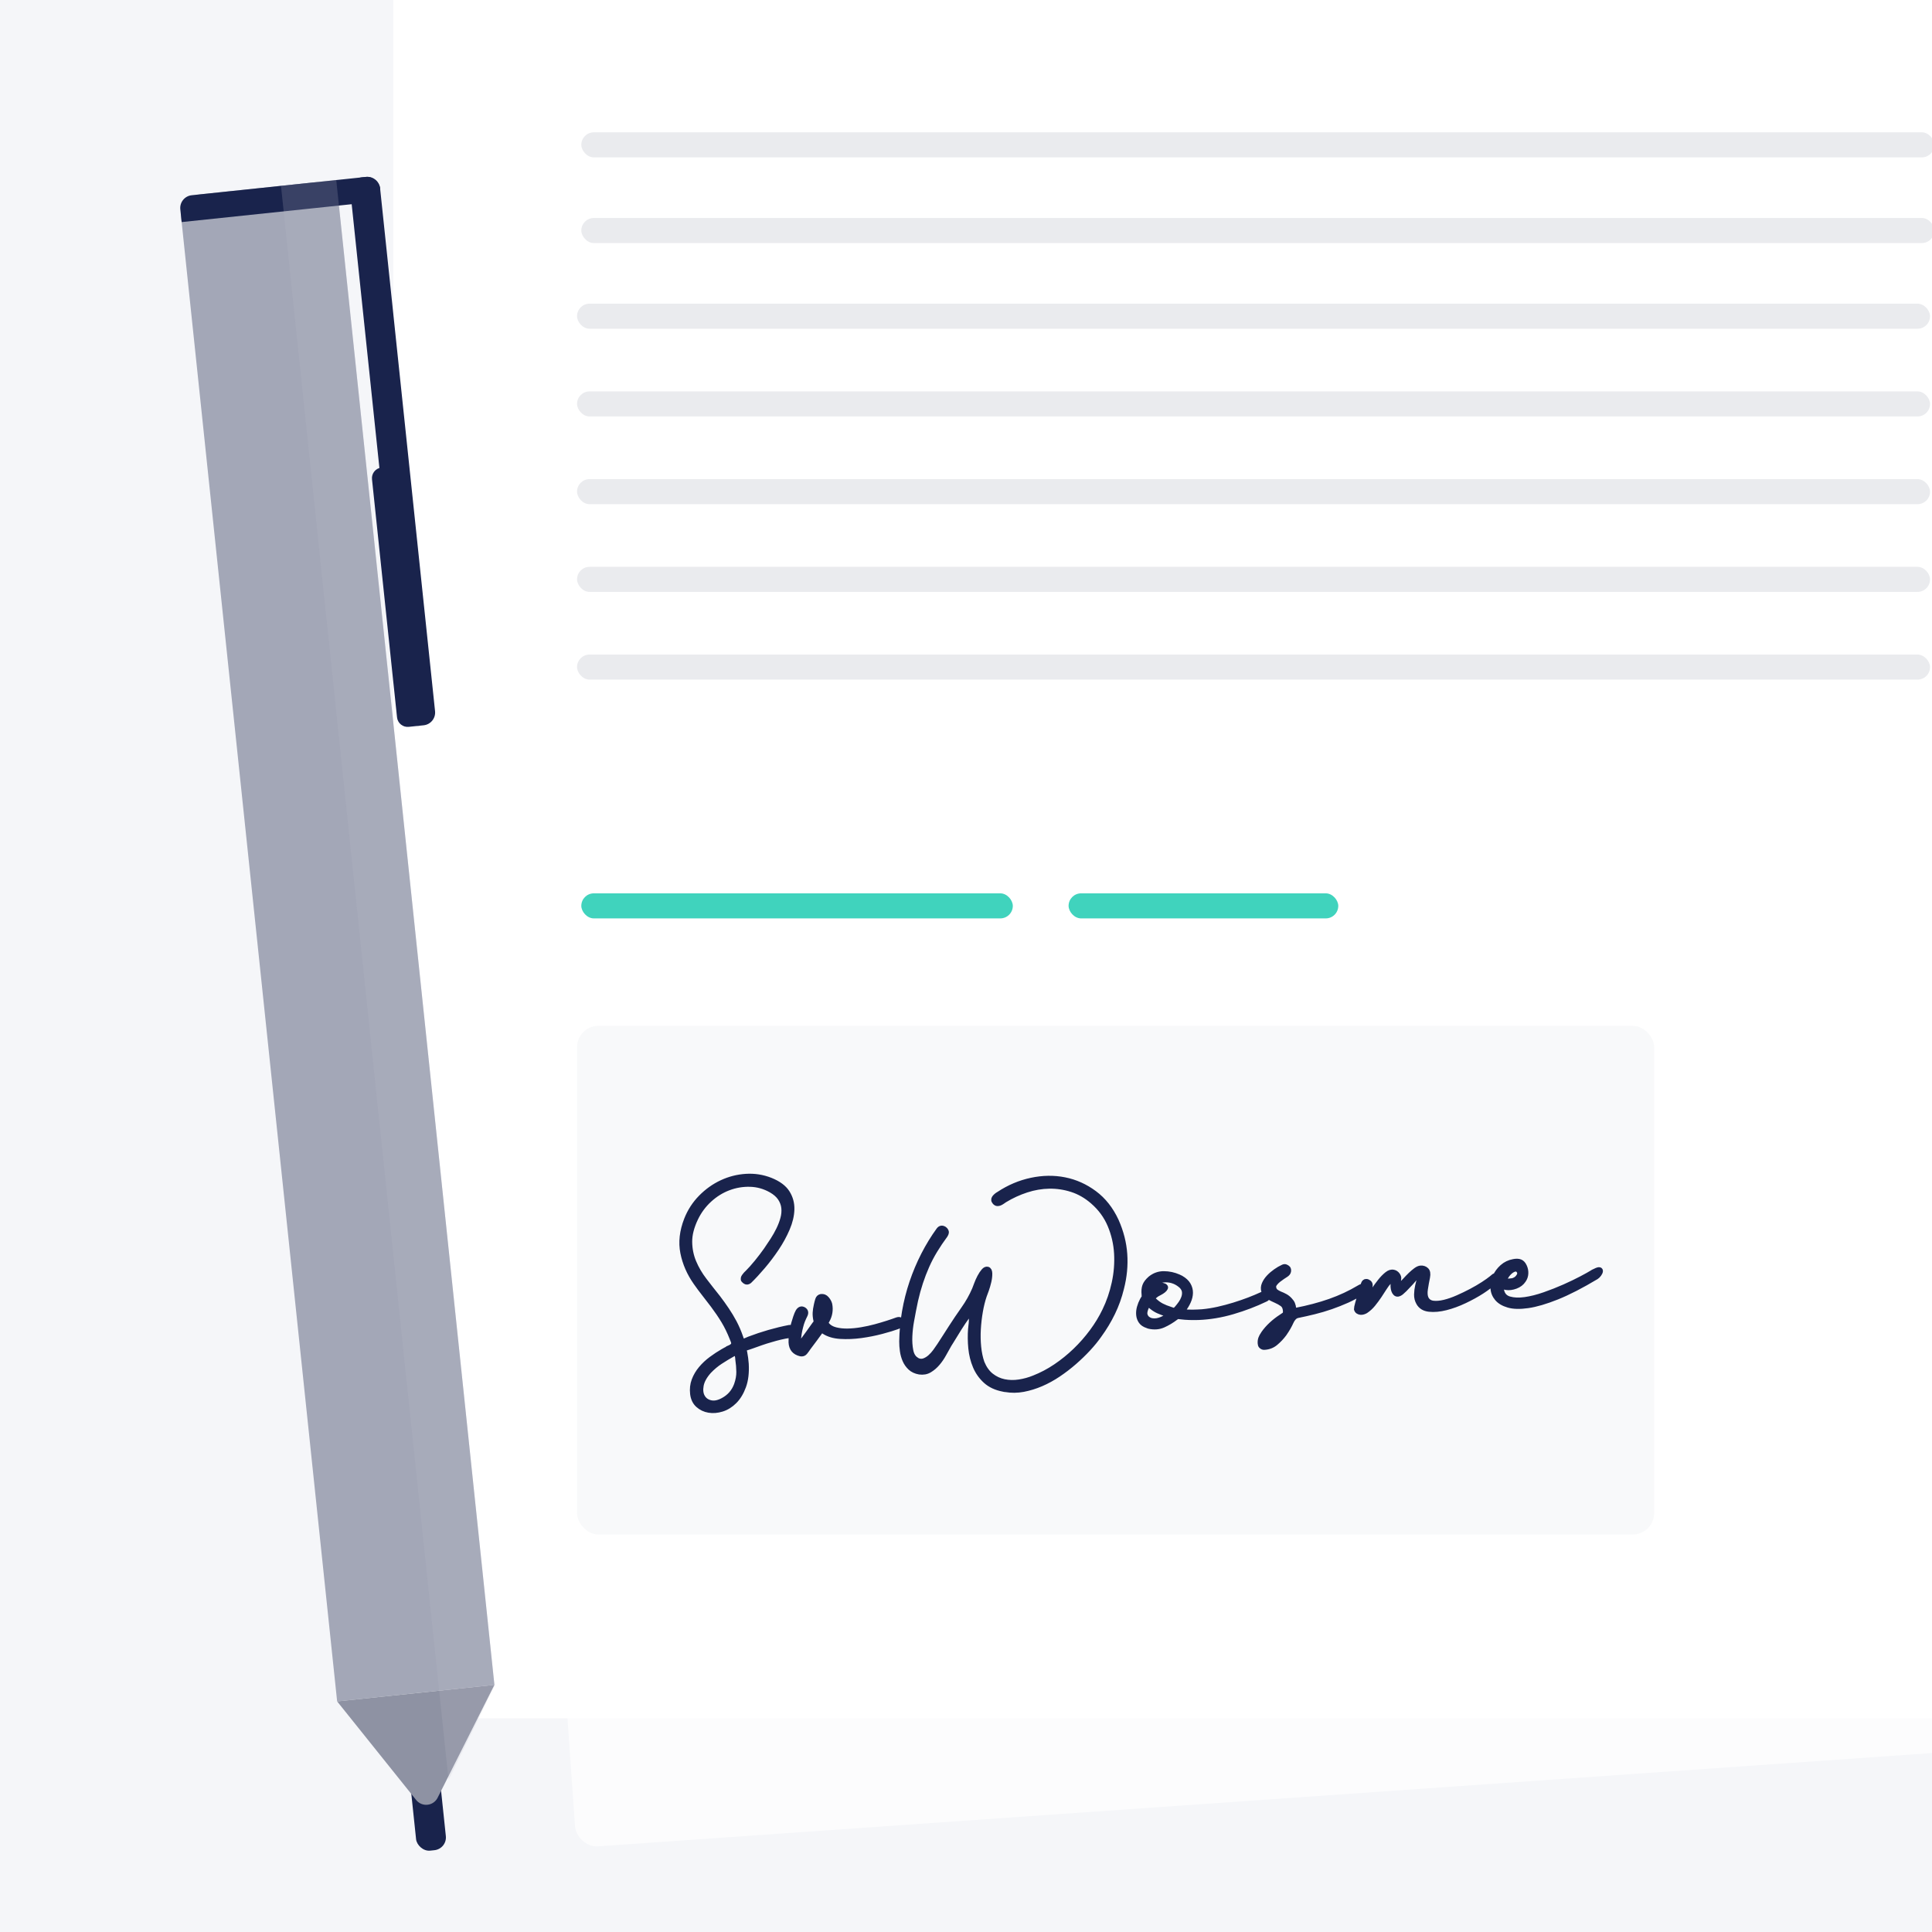 <?xml version="1.0" encoding="UTF-8"?>
<svg width="452px" height="452px" viewBox="0 0 452 452" version="1.1" xmlns="http://www.w3.org/2000/svg" xmlns:xlink="http://www.w3.org/1999/xlink">
    <!-- Generator: Sketch 51.1 (57501) - http://www.bohemiancoding.com/sketch -->
    <title>Overeenkomsten</title>
    <desc>Created with Sketch.</desc>
    <defs>
        <rect id="path-1" x="52" y="0" width="346" height="664" rx="9"></rect>
        <filter x="-41.0%" y="-21.1%" width="182.1%" height="142.8%" filterUnits="objectBoundingBox" id="filter-2">
            <feOffset dx="0" dy="2" in="SourceAlpha" result="shadowOffsetOuter1"></feOffset>
            <feGaussianBlur stdDeviation="47" in="shadowOffsetOuter1" result="shadowBlurOuter1"></feGaussianBlur>
            <feColorMatrix values="0 0 0 0 0.278   0 0 0 0 0.302   0 0 0 0 0.439  0 0 0 1 0" type="matrix" in="shadowBlurOuter1"></feColorMatrix>
        </filter>
        <filter x="-76.6%" y="-5.1%" width="231.9%" height="115.9%" filterUnits="objectBoundingBox" id="filter-3">
            <feOffset dx="-5" dy="11" in="SourceAlpha" result="shadowOffsetOuter1"></feOffset>
            <feGaussianBlur stdDeviation="8.5" in="shadowOffsetOuter1" result="shadowBlurOuter1"></feGaussianBlur>
            <feColorMatrix values="0 0 0 0 0   0 0 0 0 0   0 0 0 0 0  0 0 0 0.135 0" type="matrix" in="shadowBlurOuter1" result="shadowMatrixOuter1"></feColorMatrix>
            <feMerge>
                <feMergeNode in="shadowMatrixOuter1"></feMergeNode>
                <feMergeNode in="SourceGraphic"></feMergeNode>
            </feMerge>
        </filter>
    </defs>
    <g id="Contracten" stroke="none" stroke-width="1" fill="none" fill-rule="evenodd">
        <rect fill="#F5F6F9" x="0" y="0" width="452" height="452"></rect>
        <g id="Document-1" transform="translate(90, -289)" fill-rule="nonzero">
            <rect id="Rectangle-2" fill="#FFFFFF" opacity="0.7" transform="translate(224, 387) rotate(-4) translate(-224, -387) " x="22" y="66" width="404" height="642" rx="5"></rect>
            <g id="Rectangle-4">
                <use fill="black" fill-opacity="1" filter="url(#filter-2)" xlink:href="#path-1"></use>
                <use fill="#FFFFFF" xlink:href="#path-1"></use>
            </g>
            <rect id="Rectangle-2" fill="#FFFFFF" x="2" y="49" width="404" height="642" rx="5"></rect>
            <g id="Group-2" transform="translate(45, 319)">
                <rect id="Rectangle-5" fill="#40D3BD" x="1" y="179" width="100.952" height="5.864" rx="2.932"></rect>
                <rect id="Rectangle-5" fill="#40D3BD" x="115" y="179" width="63.095" height="5.864" rx="2.932"></rect>
                <rect id="Rectangle-5" fill="#EAEBEE" x="1" y="21" width="316.541" height="5.864" rx="2.932"></rect>
                <rect id="Rectangle-5-Copy" fill="#EAEBEE" x="1" y="0.955" width="316.541" height="5.864" rx="2.932"></rect>
                <rect id="Rectangle-5" fill="#EAEBEE" x="0" y="41.045" width="316.541" height="5.864" rx="2.932"></rect>
                <rect id="Rectangle-5" fill="#EAEBEE" x="0" y="61.568" width="316.541" height="5.864" rx="2.932"></rect>
                <rect id="Rectangle-5" fill="#EAEBEE" x="0" y="82.091" width="316.541" height="5.864" rx="2.932"></rect>
                <rect id="Rectangle-5" fill="#EAEBEE" x="0" y="102.614" width="316.541" height="5.864" rx="2.932"></rect>
                <rect id="Rectangle-5" fill="#EAEBEE" x="0" y="123.136" width="316.541" height="5.864" rx="2.932"></rect>
            </g>
        </g>
        <rect id="Rectangle-15" fill="#E8E9ED" fill-rule="nonzero" opacity="0.3" transform="translate(261, 299.5) scale(-1, -1) translate(-261, -299.5) " x="135" y="240" width="252" height="119" rx="5"></rect>
        <path d="M175.315,293.39 C174.928,293.639 174.583,293.652 174.279,293.431 C174.113,293.293 173.982,293.162 173.886,293.038 C173.789,292.914 173.768,292.741 173.823,292.52 C173.851,292.382 173.934,292.23 174.072,292.064 C174.21,291.899 174.341,291.754 174.466,291.629 C174.59,291.505 174.68,291.422 174.735,291.381 C174.79,291.339 174.776,291.36 174.693,291.443 C175.577,290.669 176.433,289.841 177.262,288.957 C178.091,288.073 178.878,287.176 179.624,286.264 C180.176,285.574 180.742,284.842 181.322,284.068 C181.902,283.295 182.427,282.501 182.897,281.686 C183.366,280.871 183.746,280.05 184.036,279.221 C184.326,278.392 184.457,277.584 184.43,276.797 C184.402,276.01 184.181,275.251 183.767,274.519 C183.352,273.787 182.689,273.117 181.778,272.509 C180.314,271.543 178.726,270.976 177.014,270.811 C175.301,270.645 173.616,270.811 171.959,271.308 C170.302,271.805 168.762,272.62 167.34,273.752 C165.917,274.885 164.75,276.252 163.839,277.854 C162.762,279.76 162.175,281.541 162.078,283.198 C161.981,284.855 162.188,286.437 162.699,287.942 C163.21,289.447 163.935,290.911 164.874,292.334 C165.814,293.756 166.78,295.185 167.775,296.622 C168.41,297.588 169.017,298.576 169.598,299.584 C170.178,300.592 170.702,301.621 171.172,302.67 C171.669,303.803 172.083,304.99 172.415,306.233 C172.498,306.537 172.567,306.786 172.622,306.979 C172.677,307.172 172.912,307.2 173.326,307.062 C173.492,307.007 173.651,306.951 173.803,306.896 C173.955,306.841 174.113,306.786 174.279,306.731 C175.826,306.261 177.407,305.854 179.023,305.508 C180.639,305.163 182.234,304.894 183.808,304.7 C184.112,304.673 184.354,304.749 184.533,304.928 C184.713,305.108 184.816,305.35 184.844,305.653 C184.844,305.93 184.74,306.171 184.533,306.378 C184.326,306.586 184.084,306.703 183.808,306.731 C183.062,306.786 182.317,306.876 181.571,307 C180.825,307.124 180.093,307.269 179.375,307.435 C178.574,307.601 177.794,307.787 177.034,307.994 C176.275,308.201 175.508,308.415 174.735,308.636 C174.624,308.664 174.521,308.692 174.424,308.719 C174.327,308.747 174.224,308.774 174.113,308.802 C173.92,308.857 173.747,308.899 173.596,308.926 C173.444,308.954 173.326,309.002 173.243,309.071 C173.161,309.14 173.105,309.23 173.078,309.341 C173.05,309.451 173.064,309.631 173.119,309.879 C173.174,310.349 173.216,310.798 173.243,311.226 C173.271,311.654 173.285,312.103 173.285,312.572 C173.257,314.644 172.926,316.391 172.29,317.813 C171.655,319.236 170.861,320.361 169.908,321.19 C168.955,322.018 167.927,322.564 166.822,322.826 C165.717,323.089 164.674,323.102 163.694,322.868 C162.713,322.633 161.885,322.163 161.208,321.459 C160.531,320.755 160.165,319.836 160.11,318.704 C160.055,317.544 160.248,316.48 160.69,315.514 C161.132,314.547 161.733,313.67 162.492,312.883 C163.252,312.096 164.108,311.398 165.061,310.791 C166.014,310.183 166.974,309.644 167.94,309.175 C168.161,309.064 168.382,308.961 168.603,308.864 C168.824,308.768 169.045,308.678 169.266,308.595 L169.266,308.553 C169.515,308.471 169.777,308.36 170.053,308.222 C170.164,308.139 170.26,308.056 170.343,307.973 C170.426,307.891 170.481,307.78 170.509,307.642 C170.537,307.449 170.509,307.235 170.426,307 C170.343,306.765 170.274,306.551 170.219,306.358 C169.749,304.866 169.197,303.499 168.562,302.256 C167.926,301.013 167.181,299.729 166.325,298.403 C165.717,297.464 165.102,296.539 164.481,295.627 C163.859,294.716 163.259,293.777 162.679,292.81 C161.298,290.518 160.448,288.122 160.131,285.622 C159.813,283.122 160.29,280.533 161.56,277.854 C162.472,275.948 163.708,274.305 165.268,272.924 C166.829,271.543 168.541,270.493 170.405,269.775 C172.27,269.057 174.203,268.705 176.206,268.718 C178.208,268.732 180.107,269.167 181.902,270.023 C183.725,270.907 184.975,271.978 185.652,273.234 C186.328,274.491 186.598,275.837 186.46,277.274 C186.321,278.71 185.859,280.195 185.072,281.727 C184.284,283.26 183.339,284.738 182.234,286.16 C181.129,287.583 179.962,288.922 178.733,290.179 C177.504,291.436 176.364,292.506 175.315,293.39 Z M167.153,320.61 C168.7,319.919 169.818,318.801 170.509,317.254 C170.951,316.232 171.199,315.251 171.255,314.312 C171.31,313.373 171.296,312.379 171.213,311.329 L171.213,310.977 C171.213,310.88 171.199,310.763 171.172,310.625 C171.172,310.266 171.096,310.066 170.944,310.024 C170.792,309.983 170.564,310.031 170.26,310.169 C169.211,310.666 168.203,311.184 167.236,311.723 C166.269,312.261 165.344,312.931 164.46,313.732 C163.355,314.809 162.672,315.866 162.409,316.902 C162.147,317.937 162.188,318.814 162.534,319.532 C162.879,320.251 163.466,320.734 164.294,320.982 C165.123,321.231 166.076,321.107 167.153,320.61 Z M183.923,308.305 C183.951,307.532 184.047,306.772 184.213,306.026 C184.379,305.28 184.6,304.549 184.876,303.83 C185.014,303.444 185.194,302.981 185.415,302.443 C185.636,301.904 185.857,301.469 186.078,301.137 C186.271,300.861 186.499,300.682 186.761,300.599 C187.023,300.516 187.307,300.585 187.61,300.806 C188.052,301.165 188.121,301.621 187.818,302.173 C187.541,302.643 187.307,303.078 187.113,303.478 C186.92,303.879 186.74,304.341 186.575,304.866 C186.409,305.336 186.264,305.84 186.14,306.378 C186.015,306.917 185.926,307.421 185.87,307.891 C185.815,308.305 185.808,308.581 185.85,308.719 C185.891,308.857 186.091,308.719 186.45,308.305 C187.003,307.642 187.562,306.979 188.128,306.316 C188.695,305.653 189.254,304.977 189.806,304.286 L190.076,304.017 C190.145,303.948 190.151,303.83 190.096,303.665 C189.986,302.947 189.965,302.311 190.034,301.759 C190.103,301.207 190.234,300.613 190.428,299.977 C190.538,299.591 190.676,299.176 190.842,298.735 C191.008,298.293 191.312,298.044 191.753,297.989 C192.306,297.961 192.755,298.175 193.1,298.631 C193.445,299.087 193.659,299.549 193.742,300.019 C193.908,301.372 193.618,302.629 192.872,303.789 C192.734,304.01 192.637,304.162 192.582,304.245 C192.527,304.328 192.582,304.479 192.748,304.7 C193.162,305.28 193.784,305.709 194.612,305.985 C195.441,306.261 196.366,306.427 197.388,306.482 C198.41,306.537 199.487,306.51 200.619,306.399 C201.752,306.289 202.843,306.13 203.892,305.923 C204.942,305.715 205.916,305.501 206.813,305.28 C207.711,305.06 208.436,304.866 208.988,304.7 C209.375,304.59 209.672,304.597 209.879,304.721 C210.086,304.845 210.211,305.011 210.252,305.218 C210.293,305.425 210.252,305.64 210.128,305.86 C210.003,306.081 209.803,306.233 209.527,306.316 C209.472,306.344 209.43,306.358 209.403,306.358 C209.375,306.358 209.347,306.371 209.32,306.399 C208.27,306.703 206.951,307.007 205.363,307.311 C203.775,307.614 202.139,307.822 200.454,307.932 C198.769,308.042 197.146,307.994 195.586,307.787 C194.025,307.58 192.748,307.09 191.753,306.316 C191.56,306.151 191.45,306.047 191.422,306.005 C191.394,305.964 191.325,306.012 191.215,306.151 C190.69,306.786 190.172,307.4 189.661,307.994 C189.15,308.588 188.619,309.203 188.066,309.838 C187.928,310.031 187.783,310.211 187.631,310.376 C187.479,310.542 187.32,310.722 187.155,310.915 C186.851,311.219 186.478,311.315 186.036,311.205 C184.6,310.763 183.896,309.796 183.923,308.305 Z M220.248,284.4 C220.662,283.93 221.132,283.875 221.657,284.234 L221.905,284.483 C222.099,284.759 222.175,285 222.133,285.208 C222.092,285.415 221.988,285.629 221.822,285.85 C220.856,286.982 219.972,288.115 219.171,289.247 C218.37,290.379 217.652,291.546 217.017,292.748 C216.381,293.949 215.801,295.192 215.277,296.477 C214.752,297.761 214.268,299.135 213.826,300.599 L213.205,302.836 C213.039,303.444 212.818,304.293 212.542,305.384 C212.266,306.475 212.059,307.607 211.921,308.781 C211.783,309.955 211.776,311.06 211.9,312.096 C212.024,313.131 212.404,313.87 213.039,314.312 L213.246,314.478 C213.744,314.754 214.248,314.816 214.759,314.664 C215.27,314.512 215.753,314.257 216.209,313.898 C216.664,313.539 217.079,313.138 217.452,312.696 C217.824,312.255 218.135,311.868 218.384,311.536 L218.55,311.329 L220.041,309.341 C220.538,308.678 221.022,308.029 221.491,307.393 C222.541,305.985 223.625,304.597 224.743,303.23 C225.862,301.862 226.822,300.406 227.623,298.859 C227.733,298.638 227.913,298.251 228.161,297.699 C228.41,297.146 228.7,296.601 229.031,296.062 C229.363,295.524 229.708,295.075 230.067,294.716 C230.426,294.357 230.771,294.232 231.103,294.343 C231.462,294.481 231.628,294.847 231.6,295.441 C231.572,296.035 231.455,296.67 231.248,297.347 C231.041,298.023 230.799,298.679 230.523,299.315 C230.247,299.95 230.053,300.378 229.943,300.599 C229.501,301.648 229.114,302.843 228.783,304.183 C228.451,305.522 228.196,306.889 228.016,308.284 C227.837,309.679 227.768,311.06 227.809,312.427 C227.851,313.794 228.023,315.03 228.327,316.135 C228.769,317.461 229.411,318.504 230.254,319.263 C231.096,320.023 232.056,320.554 233.133,320.858 C234.21,321.162 235.356,321.266 236.572,321.169 C237.787,321.072 238.975,320.831 240.135,320.444 C241.902,319.891 243.635,319.125 245.334,318.145 C247.033,317.164 248.642,316.038 250.161,314.768 C251.68,313.497 253.082,312.11 254.366,310.604 C255.65,309.099 256.748,307.545 257.66,305.943 C258.764,304.038 259.648,301.952 260.311,299.687 C260.974,297.423 261.319,295.144 261.347,292.851 C261.374,290.559 261.022,288.336 260.29,286.181 C259.558,284.027 258.35,282.107 256.665,280.422 C255.257,279.014 253.71,277.971 252.025,277.294 C250.34,276.618 248.607,276.231 246.826,276.134 C245.044,276.038 243.249,276.217 241.44,276.673 C239.631,277.129 237.897,277.785 236.24,278.641 C236.047,278.751 235.847,278.869 235.639,278.993 C235.432,279.117 235.225,279.214 235.018,279.283 C234.811,279.352 234.604,279.373 234.397,279.345 C234.189,279.318 233.989,279.193 233.796,278.972 C233.63,278.751 233.547,278.544 233.547,278.351 C233.547,278.158 233.609,277.985 233.734,277.833 C233.858,277.681 234.01,277.536 234.189,277.398 C234.369,277.26 234.542,277.149 234.707,277.067 L234.873,276.984 C237.359,275.575 239.969,274.677 242.703,274.291 C245.438,273.904 248.048,274.049 250.534,274.726 C253.019,275.402 255.277,276.611 257.307,278.351 C259.337,280.091 260.891,282.37 261.968,285.187 C262.935,287.838 263.418,290.49 263.418,293.141 C263.418,295.793 262.976,298.444 262.093,301.096 C261.457,303.085 260.636,304.956 259.627,306.71 C258.619,308.464 257.452,310.128 256.127,311.702 C255.326,312.696 254.387,313.698 253.309,314.706 C252.232,315.714 251.072,316.688 249.829,317.627 C248.586,318.566 247.281,319.429 245.914,320.216 C244.547,321.003 243.152,321.645 241.73,322.143 C240.307,322.64 238.885,322.971 237.462,323.137 C236.04,323.303 234.652,323.22 233.299,322.888 L233.05,322.847 L232.76,322.764 C231.075,322.322 229.736,321.583 228.741,320.547 C227.747,319.512 227.015,318.31 226.546,316.943 C226.076,315.576 225.821,314.119 225.779,312.572 C225.738,311.025 225.827,309.506 226.048,308.015 C226.048,307.932 226.09,307.704 226.173,307.331 C226.256,306.958 226.318,306.572 226.359,306.171 C226.401,305.771 226.414,305.412 226.401,305.094 C226.387,304.776 226.297,304.645 226.131,304.7 C226.021,304.756 225.834,304.935 225.572,305.239 C225.31,305.543 225.006,305.916 224.66,306.358 C224.315,306.8 223.949,307.283 223.563,307.808 C223.176,308.332 222.81,308.843 222.465,309.341 C222.119,309.838 221.802,310.28 221.512,310.666 C221.222,311.053 221.022,311.329 220.911,311.495 C220.497,312.103 220.048,312.786 219.565,313.546 C219.081,314.305 218.536,314.996 217.928,315.617 C217.32,316.239 216.651,316.736 215.919,317.109 C215.187,317.482 214.365,317.571 213.454,317.378 C212.57,317.157 211.872,316.77 211.361,316.218 C210.85,315.666 210.471,315.037 210.222,314.333 C209.973,313.629 209.822,312.883 209.766,312.096 C209.711,311.309 209.711,310.57 209.766,309.879 C209.96,307.559 210.339,305.246 210.906,302.94 C211.472,300.633 212.211,298.389 213.122,296.207 C214.034,294.025 215.09,291.94 216.292,289.951 C217.493,287.963 218.812,286.112 220.248,284.4 Z M295.435,306.068 C293.004,307.034 290.408,307.822 287.646,308.429 C284.884,309.037 282.163,309.299 279.484,309.216 C278.794,309.189 278.096,309.14 277.392,309.071 C276.688,309.002 275.99,308.899 275.3,308.761 C275.023,308.705 274.837,308.671 274.74,308.657 C274.644,308.643 274.471,308.719 274.222,308.885 C273.256,309.52 272.248,310.031 271.198,310.418 C270.148,310.804 269.016,310.818 267.801,310.459 L267.718,310.418 L267.594,310.376 L267.428,310.294 C266.737,310.017 266.247,309.638 265.957,309.154 C265.667,308.671 265.515,308.139 265.501,307.559 C265.488,306.979 265.584,306.392 265.791,305.798 C265.999,305.205 266.268,304.645 266.599,304.12 C266.682,303.982 266.758,303.872 266.827,303.789 C266.896,303.706 266.951,303.637 266.993,303.582 C267.034,303.527 267.062,303.451 267.076,303.354 C267.09,303.257 267.096,303.112 267.096,302.919 C267.069,302.063 267.179,301.358 267.428,300.806 C267.676,300.254 268.146,299.715 268.836,299.19 C269.858,298.472 270.97,298.161 272.172,298.258 C273.373,298.355 274.499,298.679 275.548,299.232 C275.659,299.287 275.755,299.342 275.838,299.397 C275.921,299.453 276.018,299.508 276.128,299.563 C276.902,300.088 277.44,300.668 277.744,301.303 C278.048,301.938 278.172,302.588 278.117,303.25 C278.062,303.913 277.854,304.583 277.495,305.26 C277.136,305.936 276.694,306.565 276.17,307.145 C276.114,307.228 276.052,307.29 275.983,307.331 C275.914,307.373 275.949,307.407 276.087,307.435 C276.722,307.573 277.44,307.663 278.241,307.704 C279.042,307.746 279.774,307.766 280.437,307.766 C281.68,307.739 282.937,307.628 284.207,307.435 C285.478,307.241 286.734,307 287.977,306.71 C289.22,306.42 290.408,306.102 291.54,305.757 C292.673,305.412 293.708,305.06 294.647,304.7 C294.924,304.59 295.186,304.576 295.435,304.659 C295.683,304.742 295.856,304.866 295.953,305.032 C296.049,305.198 296.07,305.384 296.015,305.591 C295.959,305.798 295.766,305.957 295.435,306.068 Z M269.458,304.286 C270.01,304.894 270.57,305.37 271.136,305.715 C271.702,306.061 272.372,306.385 273.145,306.689 C273.366,306.772 273.532,306.841 273.642,306.896 C273.753,306.951 273.85,306.979 273.932,306.979 C274.015,306.979 274.105,306.945 274.202,306.876 C274.298,306.806 274.43,306.689 274.595,306.523 C274.899,306.22 275.21,305.874 275.527,305.488 C275.845,305.101 276.101,304.687 276.294,304.245 C276.487,303.803 276.577,303.361 276.563,302.919 C276.549,302.477 276.363,302.035 276.004,301.593 C275.037,300.571 273.877,300.005 272.524,299.895 C272.165,299.867 271.785,299.881 271.384,299.936 C270.984,299.991 270.597,300.095 270.224,300.247 C269.852,300.399 269.513,300.599 269.209,300.847 C268.906,301.096 268.671,301.4 268.505,301.759 C268.339,302.118 268.408,302.187 268.712,301.966 C269.237,301.607 269.776,301.296 270.328,301.034 C270.88,300.771 271.474,300.806 272.109,301.137 C272.386,301.331 272.469,301.531 272.358,301.738 C272.248,301.945 272.061,302.139 271.799,302.318 C271.536,302.498 271.246,302.657 270.929,302.795 C270.611,302.933 270.397,303.029 270.287,303.085 C270.176,303.14 270.079,303.195 269.997,303.25 C269.914,303.306 269.817,303.375 269.707,303.458 C269.513,303.596 269.375,303.713 269.292,303.81 C269.209,303.906 269.265,304.065 269.458,304.286 Z M267.511,308.388 C267.842,308.719 268.201,308.933 268.588,309.03 C268.975,309.127 269.368,309.154 269.769,309.113 C270.169,309.071 270.57,308.975 270.97,308.823 C271.371,308.671 271.75,308.512 272.109,308.346 C272.275,308.263 272.393,308.201 272.462,308.16 C272.531,308.118 272.455,308.056 272.234,307.973 C271.433,307.642 270.742,307.324 270.162,307.021 C269.582,306.717 268.975,306.247 268.339,305.612 C268.201,305.474 268.118,305.377 268.091,305.322 C268.063,305.267 267.994,305.308 267.884,305.446 C267.58,305.888 267.352,306.371 267.2,306.896 C267.048,307.421 267.152,307.918 267.511,308.388 Z M318.171,305.943 C317.038,306.606 315.83,307.172 314.545,307.642 C313.261,308.112 311.956,308.526 310.63,308.885 C309.305,309.244 307.965,309.541 306.612,309.776 C305.258,310.01 303.946,310.211 302.676,310.376 C302.344,310.432 302.054,310.577 301.806,310.811 C301.557,311.046 301.35,311.315 301.184,311.619 C300.88,312.172 300.597,312.641 300.335,313.028 C300.073,313.415 299.734,313.87 299.32,314.395 C298.685,315.141 297.96,315.811 297.145,316.404 C296.33,316.998 295.398,317.281 294.348,317.254 C294.1,317.254 293.865,317.143 293.644,316.922 C293.533,316.812 293.464,316.694 293.437,316.57 C293.409,316.446 293.395,316.315 293.395,316.177 C293.395,315.735 293.471,315.341 293.623,314.996 C293.775,314.651 293.989,314.312 294.265,313.981 L294.348,313.857 C294.928,313.138 295.598,312.476 296.358,311.868 C297.117,311.26 297.897,310.735 298.698,310.294 C299.085,310.073 299.368,309.907 299.548,309.796 C299.727,309.686 299.817,309.41 299.817,308.968 C299.817,308.277 299.617,307.766 299.216,307.435 C298.816,307.103 298.353,306.8 297.828,306.523 C297.304,306.247 296.779,305.943 296.254,305.612 C295.729,305.28 295.343,304.769 295.094,304.079 C294.956,303.499 295.032,302.926 295.322,302.36 C295.612,301.793 296.012,301.276 296.523,300.806 C297.034,300.336 297.601,299.915 298.222,299.542 C298.843,299.17 299.417,298.886 299.941,298.693 C300.245,298.555 300.508,298.541 300.728,298.652 C300.949,298.762 301.129,298.9 301.267,299.066 C301.405,299.287 301.433,299.556 301.35,299.874 C301.267,300.191 301.019,300.461 300.604,300.682 C300.438,300.765 300.19,300.903 299.858,301.096 C299.527,301.289 299.196,301.497 298.864,301.717 C298.533,301.938 298.243,302.187 297.994,302.463 C297.746,302.739 297.621,303.002 297.621,303.25 C297.649,303.692 297.773,304.017 297.994,304.224 C298.215,304.431 298.505,304.631 298.864,304.825 C299.334,305.046 299.762,305.28 300.148,305.529 C300.535,305.778 300.88,306.095 301.184,306.482 C301.46,306.813 301.654,307.138 301.764,307.456 C301.875,307.773 301.944,308.194 301.971,308.719 C301.971,308.885 302.068,308.968 302.261,308.968 C305.217,308.609 307.93,308.091 310.402,307.414 C312.874,306.737 315.229,305.833 317.466,304.7 C317.825,304.507 318.136,304.424 318.398,304.452 C318.661,304.479 318.84,304.562 318.937,304.7 C319.034,304.839 319.027,305.025 318.916,305.26 C318.806,305.495 318.557,305.722 318.171,305.943 Z M349.773,304.452 C349.994,304.728 349.745,305.177 349.027,305.798 C348.309,306.42 347.335,307.069 346.106,307.746 C344.877,308.422 343.489,309.064 341.942,309.672 C340.396,310.28 338.89,310.715 337.426,310.977 C335.963,311.24 334.644,311.267 333.47,311.06 C332.296,310.853 331.488,310.28 331.046,309.341 C330.742,308.705 330.625,308.029 330.694,307.311 C330.763,306.592 330.894,305.916 331.088,305.28 C331.281,304.645 331.467,304.107 331.647,303.665 C331.826,303.223 331.861,302.947 331.75,302.836 C331.64,302.698 331.329,302.905 330.818,303.458 C330.307,304.01 329.403,304.866 328.105,306.026 C327.884,306.22 327.621,306.427 327.317,306.648 C327.014,306.869 326.71,306.993 326.406,307.021 C326.157,307.021 325.95,306.924 325.785,306.731 C325.619,306.537 325.501,306.302 325.432,306.026 C325.363,305.75 325.329,305.46 325.329,305.156 C325.329,304.852 325.356,304.604 325.412,304.41 C325.55,303.858 325.557,303.561 325.432,303.52 C325.308,303.478 325.011,303.665 324.542,304.079 C324.21,304.355 323.844,304.769 323.444,305.322 C323.043,305.874 322.601,306.461 322.118,307.083 C321.635,307.704 321.11,308.319 320.544,308.926 C319.977,309.534 319.349,310.031 318.659,310.418 C318.493,310.501 318.293,310.57 318.058,310.625 C317.823,310.68 317.595,310.687 317.374,310.646 C317.153,310.604 316.953,310.514 316.773,310.376 C316.594,310.238 316.477,310.031 316.421,309.755 C316.421,309.672 316.456,309.499 316.525,309.237 C316.594,308.975 316.684,308.698 316.794,308.408 C316.905,308.118 317.008,307.835 317.105,307.559 C317.202,307.283 317.264,307.103 317.291,307.021 C317.429,306.634 317.574,306.24 317.726,305.84 C317.878,305.439 318.037,305.046 318.203,304.659 C318.258,304.521 318.299,304.404 318.327,304.307 C318.355,304.21 318.396,304.107 318.451,303.996 C318.645,303.527 318.921,303.319 319.28,303.375 C319.501,303.402 319.708,303.506 319.901,303.685 C320.095,303.865 320.191,304.079 320.191,304.328 C320.191,304.466 320.164,304.645 320.109,304.866 C320.053,305.087 319.984,305.322 319.901,305.57 C319.819,305.819 319.736,306.047 319.653,306.254 C319.57,306.461 319.515,306.606 319.487,306.689 C319.432,306.855 319.404,306.965 319.404,307.021 C319.404,307.076 319.487,307.034 319.653,306.896 C319.929,306.592 320.316,306.123 320.813,305.488 C321.31,304.852 321.842,304.224 322.408,303.603 C322.974,302.981 323.554,302.463 324.148,302.049 C324.742,301.635 325.287,301.51 325.785,301.676 L325.826,301.676 C326.185,301.787 326.482,302.021 326.717,302.38 C326.951,302.739 327.027,303.085 326.945,303.416 C326.779,304.051 326.737,304.438 326.82,304.576 C326.903,304.714 327.076,304.7 327.338,304.535 C327.601,304.369 327.932,304.093 328.332,303.706 C328.733,303.319 329.154,302.94 329.596,302.567 C330.038,302.194 330.487,301.862 330.943,301.572 C331.398,301.282 331.806,301.137 332.165,301.137 C332.717,301.137 333.166,301.324 333.511,301.697 C333.856,302.07 333.919,302.67 333.698,303.499 C333.449,304.383 333.221,305.28 333.014,306.192 C332.807,307.103 332.814,307.835 333.035,308.388 C333.311,309.023 333.815,309.41 334.547,309.548 C335.279,309.686 336.135,309.672 337.116,309.506 C338.096,309.341 339.146,309.058 340.264,308.657 C341.383,308.257 342.474,307.822 343.537,307.352 C344.601,306.882 345.567,306.406 346.437,305.923 C347.307,305.439 347.977,305.032 348.447,304.7 C348.668,304.535 348.889,304.376 349.11,304.224 C349.331,304.072 349.552,304.148 349.773,304.452 Z M353.948,305.405 C354.307,305.267 354.624,304.997 354.901,304.597 C355.177,304.196 355.177,303.803 354.901,303.416 C354.707,303.168 354.473,303.057 354.196,303.085 C353.92,303.112 353.644,303.209 353.368,303.375 C353.092,303.54 352.836,303.741 352.601,303.975 C352.367,304.21 352.194,304.41 352.083,304.576 C351.862,304.88 351.752,305.122 351.752,305.301 C351.752,305.481 351.973,305.584 352.415,305.612 L352.539,305.612 C352.76,305.612 352.995,305.605 353.243,305.591 C353.492,305.577 353.727,305.515 353.948,305.405 Z M373.047,306.233 C369.401,308.084 366.225,309.444 363.518,310.314 C360.811,311.184 358.505,311.688 356.599,311.826 C354.694,311.965 353.161,311.82 352.001,311.391 C350.841,310.963 349.984,310.369 349.432,309.61 C348.88,308.85 348.61,308.008 348.624,307.083 C348.638,306.157 348.866,305.274 349.308,304.431 C349.75,303.589 350.371,302.857 351.172,302.235 C351.973,301.614 352.898,301.248 353.948,301.137 C354.583,301.055 355.108,301.11 355.522,301.303 C355.936,301.497 356.254,301.883 356.475,302.463 C356.696,303.016 356.772,303.596 356.703,304.203 C356.634,304.811 356.406,305.35 356.019,305.819 C355.55,306.427 354.901,306.855 354.072,307.103 C353.243,307.352 352.47,307.393 351.752,307.228 C351.614,307.2 351.476,307.159 351.338,307.103 C351.2,307.048 351.082,307.021 350.986,307.021 C350.889,307.021 350.82,307.062 350.778,307.145 C350.737,307.228 350.73,307.393 350.758,307.642 C350.868,308.719 351.414,309.437 352.394,309.796 C353.375,310.155 354.569,310.287 355.978,310.19 C357.387,310.093 358.926,309.817 360.597,309.361 C362.268,308.906 363.863,308.402 365.383,307.849 C366.902,307.297 368.255,306.758 369.443,306.233 C370.63,305.709 371.459,305.322 371.928,305.073 C372.205,304.908 372.481,304.783 372.757,304.7 C373.337,304.452 373.724,304.369 373.917,304.452 C374.11,304.535 374.186,304.687 374.145,304.908 C374.104,305.129 373.972,305.37 373.751,305.633 C373.53,305.895 373.296,306.095 373.047,306.233 Z" id="SvWosme" stroke="#19234C" fill="#19234C" transform="translate(267.096, 295.969) rotate(-4) translate(-267.096, -295.969) "></path>
        <g id="Group-3" filter="url(#filter-3)" transform="translate(89.5, 226.5) rotate(-6) translate(-89.5, -226.5) translate(66, 31)" fill-rule="nonzero">
            <rect id="Rectangle-19" fill="#19234C" x="15" y="361" width="7" height="30" rx="3"></rect>
            <path d="M5,0 L32,0 C34.761,-5.07265313e-16 37,2.239 37,5 L37,354 L0,354 L0,5 C-3.38176876e-16,2.239 2.239,5.07265313e-16 5,0 Z" id="Combined-Shape" fill="#A3A7B7"></path>
            <path d="M15.976,378.876 L0,354 L37,354 L21.024,378.876 C20.129,380.27 18.273,380.674 16.879,379.779 C16.516,379.546 16.208,379.238 15.976,378.876 Z" id="Triangle" fill="#8E92A3"></path>
            <rect id="Rectangle-17" fill="#19234C" x="40" y="0" width="7" height="129" rx="3"></rect>
            <path d="M3,0 L44,0 C45.657,-3.04359188e-16 47,1.343 47,3 L47,3 C47,4.657 45.657,6 44,6 L0,6 L4.4408921e-16,3 C2.41183085e-16,1.343 1.343,3.04359188e-16 3,0 Z" id="Rectangle" fill="#19234C"></path>
            <path d="M40.5,68 L43,68 L43,129 L40.5,129 C39.119,129 38,127.881 38,126.5 L38,70.5 C38,69.119 39.119,68 40.5,68 Z" id="Rectangle-18" fill="#19234C"></path>
            <polygon id="Rectangle-16" fill="#BABDC9" opacity="0.2" points="24 0 37 0 37 354.225 24 375"></polygon>
        </g>
    </g>
</svg>